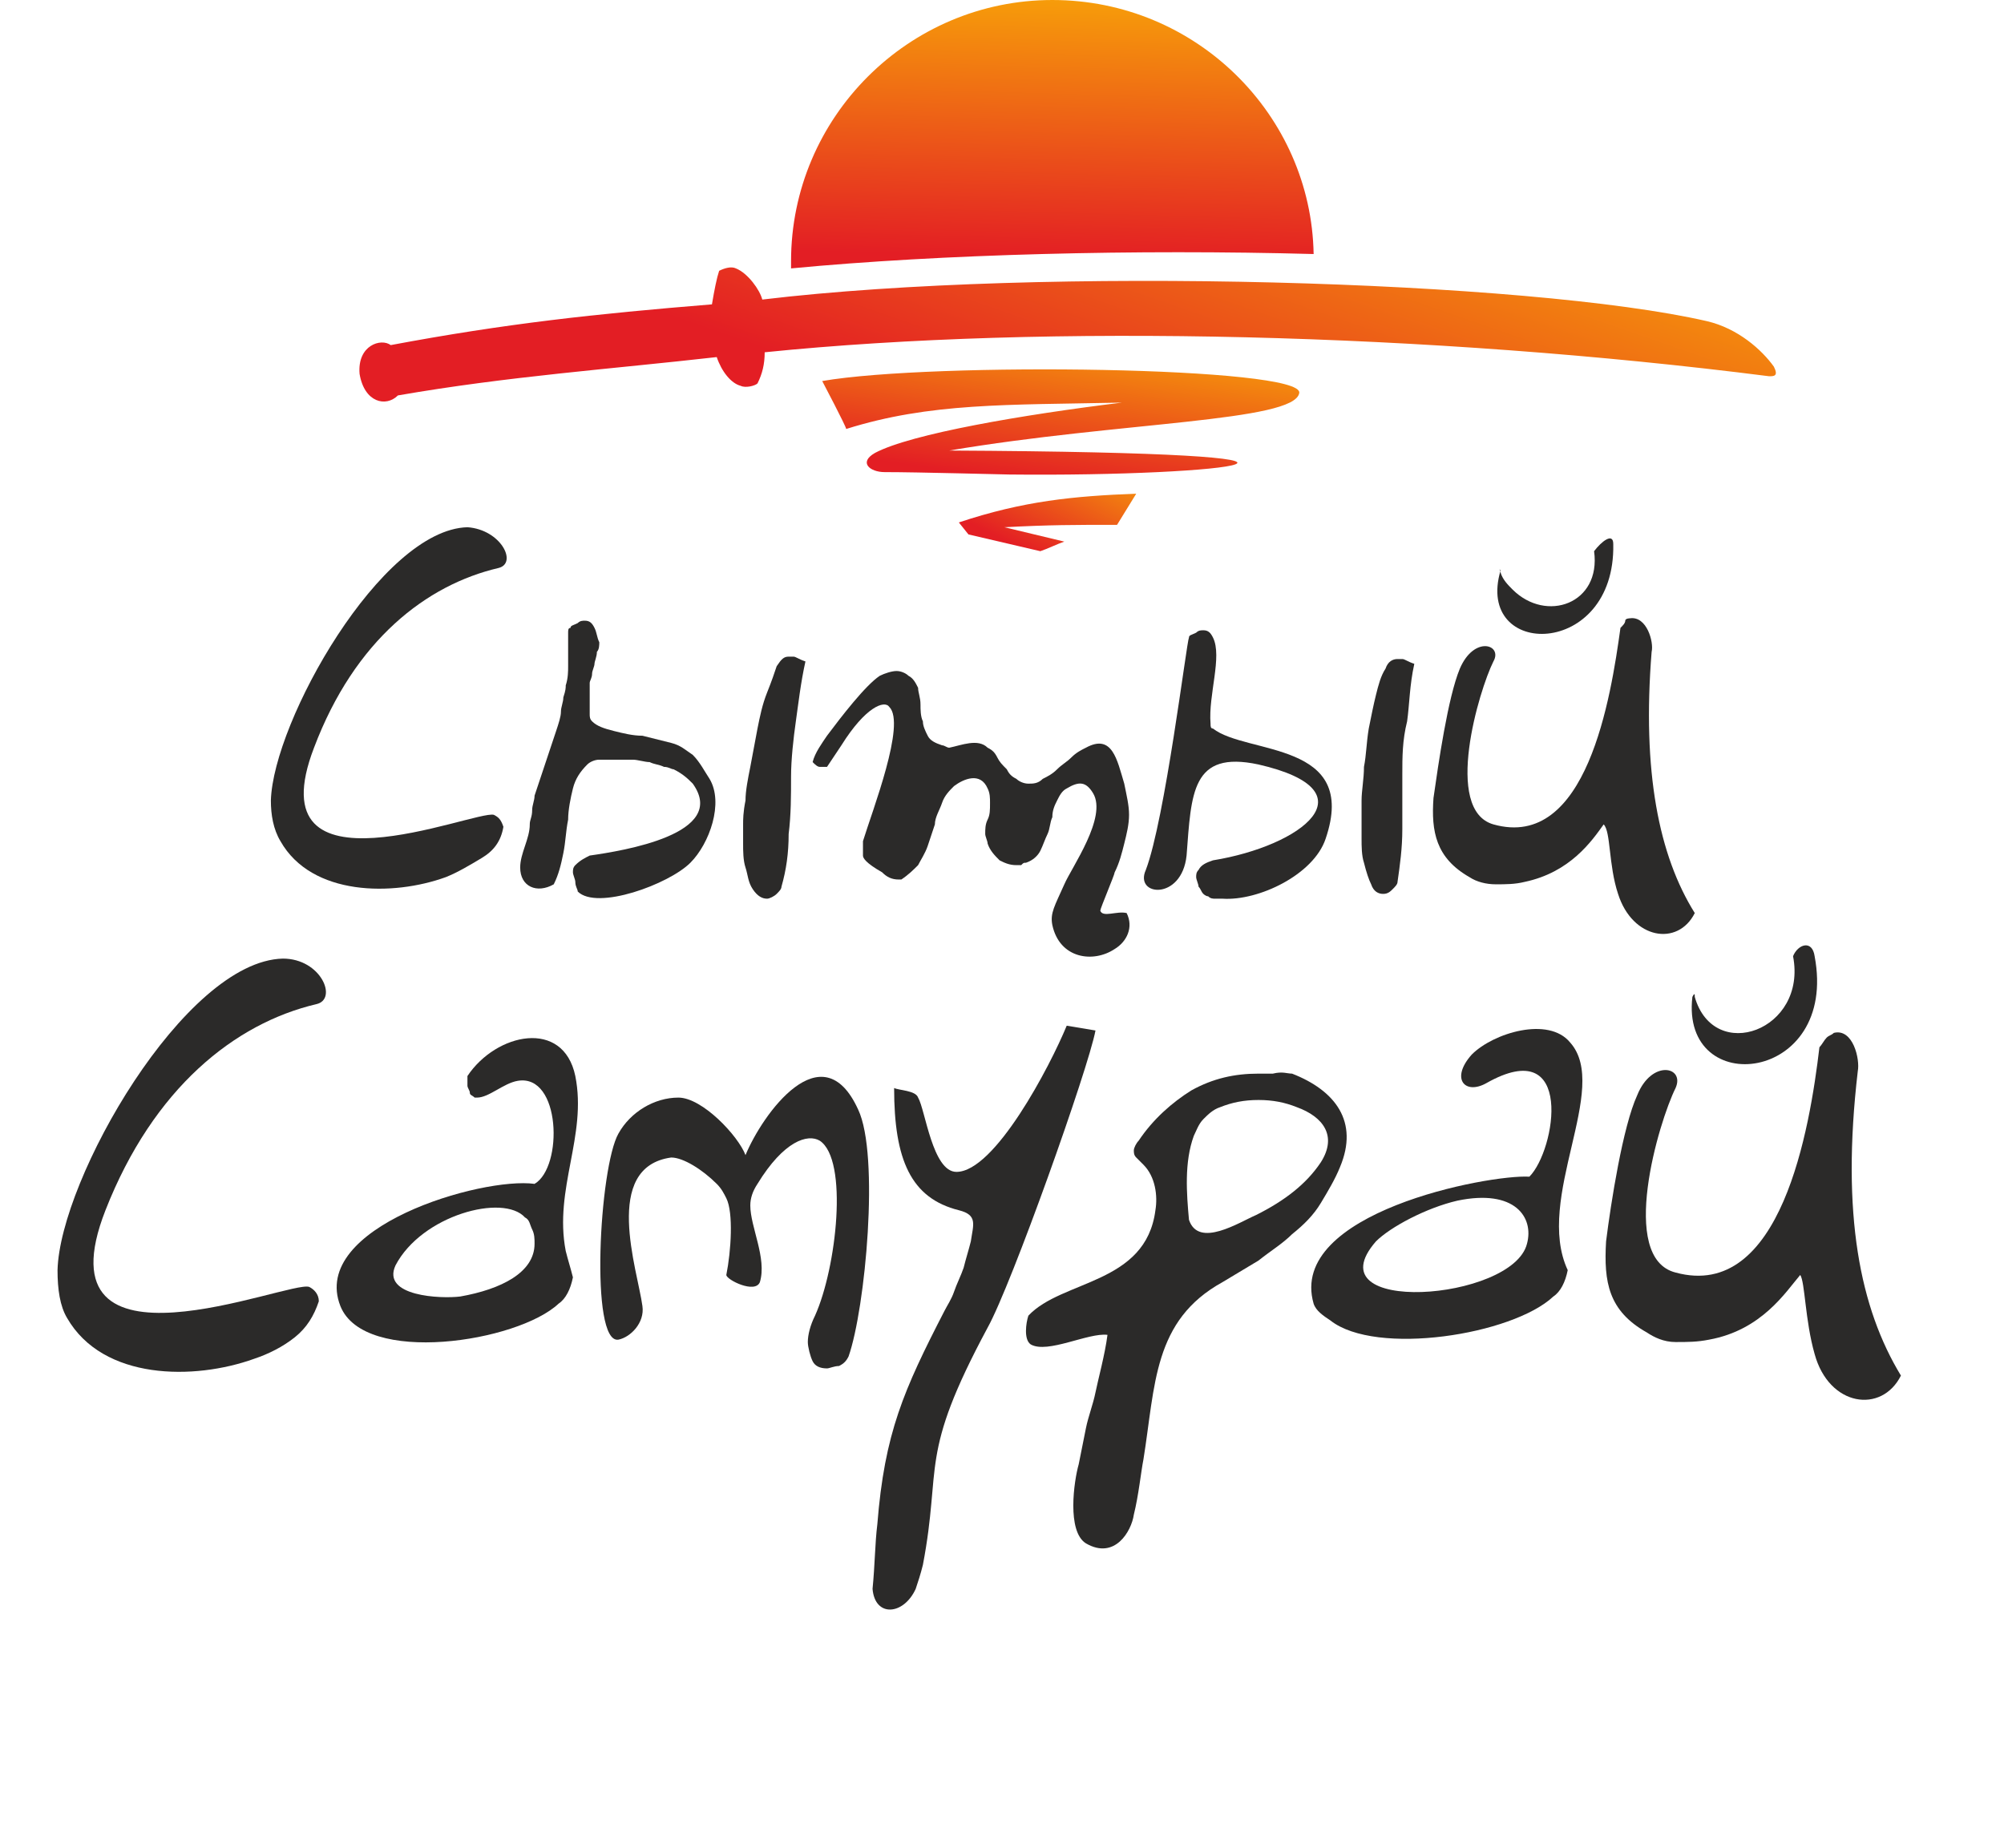 <svg enable-background="new 0 0 83.6 77.1" viewBox="0 0 83.6 77.1" xmlns="http://www.w3.org/2000/svg" xmlns:xlink="http://www.w3.org/1999/xlink"><linearGradient id="a"><stop offset="0" stop-color="#e31e24"/><stop offset="1" stop-color="#fecc00"/></linearGradient><linearGradient id="b" gradientTransform="matrix(.075 0 0 -.075 -592.018 -312.212)" gradientUnits="userSpaceOnUse" x1="8482.027" x2="8487.717" xlink:href="#a" y1="-4306.587" y2="-4108.547"/><linearGradient id="c" gradientTransform="matrix(.075 0 0 -.075 -592.018 -312.212)" gradientUnits="userSpaceOnUse" x1="8477.593" x2="8579.403" xlink:href="#a" y1="-4412.062" y2="-4118.602"/><linearGradient id="d" gradientTransform="matrix(.075 0 0 -.075 -592.018 -312.212)" gradientUnits="userSpaceOnUse" x1="8478.988" x2="8495.748" xlink:href="#a" y1="-4432.583" y2="-4313.113"/><linearGradient id="e" gradientTransform="matrix(.075 0 0 -.075 -592.018 -312.212)" gradientUnits="userSpaceOnUse" x1="8467.554" x2="8509.443" xlink:href="#a" y1="-4471.031" y2="-4386.141"/><g fill="#2b2a29"><path d="m33 32.4c0 .8 0 1.6-.1 2.4 0 .8-.1 1.5-.3 2.2 0 .1-.1.2-.2.3s-.3.2-.4.2c-.2 0-.4-.1-.6-.4s-.2-.6-.3-.9-.1-.7-.1-1 0-.6 0-.8 0-.5.1-1c0-.4.1-.9.2-1.4s.2-1.1.3-1.6.2-1 .4-1.5.3-.8.4-1.1c.2-.3.3-.4.5-.4h.2c.1 0 .2.1.5.2-.2.9-.3 1.8-.4 2.5s-.2 1.6-.2 2.3zm-10.9 2c0-.2.1-.3.1-.6 0-.2.1-.4.1-.6.1-.3.2-.6.3-.9s.2-.6.3-.9.2-.6.3-.9.2-.6.2-.8.1-.4.1-.6c.1-.3.1-.4.1-.5.1-.3.1-.6.1-.8s0-.4 0-.6 0-.4 0-.5 0-.2 0-.3 0-.2.1-.2c0-.1.1-.1.3-.2.1-.1.2-.1.3-.1.2 0 .3.1.4.3s.1.4.2.6c0 .1 0 .3-.1.4 0 .2-.1.4-.1.5s-.1.3-.1.4c0 .2-.1.3-.1.4v.3.5.5c0 .1 0 .2.1.3.2.2.5.3.9.4s.8.2 1.2.2c.4.1.8.2 1.2.3s.6.3.9.5c.3.3.5.7.7 1 .6 1 0 2.7-.8 3.5-.9.9-3.9 2-4.7 1.2 0-.1-.1-.2-.1-.4 0-.1-.1-.3-.1-.4s0-.2.1-.3c.2-.2.4-.3.6-.4 1.4-.2 5.8-.9 4.3-3-.2-.2-.4-.4-.8-.6-.1 0-.2-.1-.4-.1-.2-.1-.4-.1-.6-.2-.2 0-.5-.1-.7-.1s-.5 0-.7 0c-.3 0-.5 0-.7 0s-.4.1-.5.2c-.3.3-.5.6-.6 1s-.2.9-.2 1.3c-.1.5-.1.9-.2 1.4s-.2.9-.4 1.3c-.7.4-1.4.1-1.4-.7 0-.3.1-.6.2-.9s.2-.6.2-.9z"/><path clip-rule="evenodd" d="m38.3 28.7c0 .2.1.4.1.7 0 .2 0 .5.1.7 0 .2.1.4.2.6s.3.3.6.4c.1 0 .2.1.3.1.5-.1 1.2-.4 1.6 0 .2.1.3.2.4.4s.2.3.4.5c.1.2.2.3.4.4.1.1.3.2.5.2s.4 0 .6-.2c.2-.1.4-.2.6-.4s.4-.3.6-.5.4-.3.6-.4c1.1-.6 1.3.5 1.6 1.5.1.5.2.9.2 1.3s-.1.8-.2 1.2-.2.8-.4 1.2c0 .1-.6 1.5-.6 1.6.1.3.7 0 1.1.1.3.6 0 1.2-.5 1.5-.9.6-2.3.4-2.6-1-.1-.5.1-.8.5-1.7.3-.7 1.8-2.8 1.2-3.8-.3-.5-.6-.5-1.1-.2-.2.1-.3.3-.4.5s-.2.4-.2.7c-.1.2-.1.5-.2.7s-.2.5-.3.7-.3.4-.6.5c-.1 0-.1 0-.2.1-.1 0-.1 0-.2 0-.3 0-.5-.1-.7-.2-.2-.2-.4-.4-.5-.7 0-.1-.1-.3-.1-.4 0-.2 0-.4.1-.6s.1-.4.1-.7c0-.2 0-.4-.1-.6-.3-.7-1-.4-1.4-.1-.2.2-.4.4-.5.7s-.3.6-.3.9c-.1.3-.2.6-.3.9s-.3.6-.4.8c-.2.2-.4.4-.7.6h-.1c-.3 0-.5-.1-.7-.3-.7-.4-.8-.6-.8-.7s0-.2 0-.3 0-.2 0-.3c.4-1.3 1.8-4.9 1.1-5.6-.2-.3-1 0-2 1.6-.2.3-.4.6-.6.9-.1 0-.2 0-.3 0s-.2-.1-.3-.2c.1-.4.4-.8.6-1.1.6-.8 1.6-2.1 2.2-2.5.2-.1.5-.2.7-.2s.4.1.5.2c.2.1.3.3.4.5z" fill-rule="evenodd"/><path d="m58.5 32.3v2.3c0 .8-.1 1.5-.2 2.2 0 .1-.1.2-.2.3s-.2.2-.4.2-.4-.1-.5-.4c-.1-.2-.2-.5-.3-.9-.1-.3-.1-.7-.1-1s0-.6 0-.7c0-.2 0-.5 0-.9s.1-.9.1-1.4c.1-.5.1-1 .2-1.6.1-.5.2-1 .3-1.4s.2-.8.4-1.1c.1-.3.3-.4.5-.4h.2c.1 0 .2.1.5.2-.2.9-.2 1.7-.3 2.4-.2.8-.2 1.5-.2 2.2zm-8.9-5.7c0-.1.1-.1.3-.2.1-.1.2-.1.3-.1.2 0 .3.1.4.3.4.8-.2 2.4-.1 3.6 0 .1 0 .2.1.2 1.4 1.1 6.1.5 4.7 4.6-.5 1.5-2.8 2.6-4.3 2.5-.1 0-.2 0-.3 0s-.2 0-.3-.1c-.1 0-.2-.1-.2-.1-.1-.1-.1-.2-.2-.3 0-.1-.1-.3-.1-.4s0-.2.1-.3c.1-.2.3-.3.6-.4 3.7-.6 6.7-2.9 1.9-4-2.8-.6-2.8 1.2-3 3.8-.2 1.9-2.2 1.7-1.7.6.8-2.1 1.7-9.5 1.8-9.7z"/><path d="m62.6 23.9c.1.3.3.5.5.7 1.4 1.4 3.7.6 3.4-1.6.3-.4.8-.8.8-.3.1 4.8-5.8 4.8-4.7 1.1-.1-.1 0 0 0 .1z"/><path d="m70.7 38.1c-.7 1.4-2.6 1.1-3.2-.8-.4-1.2-.3-2.6-.6-2.9-.5.7-1.4 2-3.3 2.4-.4.1-.8.1-1.2.1s-.8-.1-1.1-.3c-1.4-.8-1.6-1.9-1.5-3.3.2-1.4.6-4.2 1.1-5.4.6-1.4 1.8-1 1.4-.3-.6 1.2-2.1 6.2 0 6.8 3.9 1.1 4.9-5.3 5.3-8.2.1-.1.2-.2.2-.3s.2-.1.2-.1c.7-.1 1 1 .9 1.4-.4 5 .3 8.5 1.8 10.9z"/><path d="m20.8 23.7c-3 .7-6 3-7.7 7.5-2.5 6.5 6.7 2.6 7.5 2.8.2.1.3.2.4.5-.1.6-.4 1-.9 1.3s-1 .6-1.5.8c-2.2.8-5.6.8-6.9-1.5-.3-.5-.4-1.1-.4-1.7.1-3.3 4.6-11.3 8.2-11.4 1.4.1 2.1 1.5 1.3 1.7z"/><path d="m24 44.9c.5 2.5-.9 4.7-.4 7.3.1.4.2.7.3 1.1-.1.5-.3.9-.6 1.1-1.7 1.6-8.1 2.6-9.1.1-1.3-3.3 5.9-5.4 8.1-5.1 1.2-.7 1.1-4.6-.7-4.3-.6.1-1.2.7-1.7.7h-.1c-.1-.1-.2-.1-.2-.2s-.1-.2-.1-.3 0-.1 0-.2 0-.1 0-.2c1.2-1.8 4-2.4 4.5 0zm-1.7 7c0-.2 0-.4-.1-.6s-.1-.4-.3-.5c-.9-1-4.3-.1-5.4 2-.6 1.3 1.9 1.4 2.7 1.3 1.7-.3 3.1-1 3.1-2.2z"/><path d="m33.7 56c0-.3.1-.7.3-1.1.9-2 1.4-6.5.2-7.3-.5-.3-1.5 0-2.6 1.8-.2.3-.3.6-.3.9 0 .9.7 2.2.4 3.2-.2.5-1.4-.1-1.4-.3.2-1 .3-2.6 0-3.2-.1-.2-.2-.4-.4-.6-.6-.6-1.4-1.1-1.9-1.1-2.9.4-1.4 4.7-1.2 6.2.1.7-.5 1.3-1 1.4-1.2.2-.8-7.2 0-8.6.5-.9 1.5-1.5 2.5-1.5s2.5 1.6 2.8 2.4c.7-1.7 3.2-5.2 4.7-1.9.9 1.9.3 8.3-.4 10.3-.1.2-.2.3-.4.4-.2 0-.4.1-.5.1-.3 0-.5-.1-.6-.3s-.2-.6-.2-.8z"/><path d="m53.9 44.8c1.8.7 2.8 2 2 3.9-.2.5-.5 1-.8 1.5s-.7.9-1.2 1.3c-.4.4-.9.7-1.4 1.1-.5.3-1 .6-1.5.9-2.9 1.6-2.8 4.3-3.3 7.4-.1.5-.2 1.5-.4 2.3-.1.7-.8 1.9-2 1.2-.8-.5-.5-2.6-.3-3.3.1-.5.2-1 .3-1.5s.3-1 .4-1.5.4-1.6.5-2.4c-.8-.1-2.5.8-3.2.4-.3-.2-.2-.9-.1-1.2 1.4-1.5 4.9-1.3 5.3-4.4.1-.6 0-1.4-.5-1.9-.1-.1-.2-.2-.3-.3s-.1-.2-.1-.3.1-.3.2-.4c.6-.9 1.4-1.6 2.2-2.1.9-.5 1.8-.7 2.8-.7h.6c.4-.1.6 0 .8 0zm1.2 3.7c.7-1.1.1-1.9-1-2.3-.5-.2-1-.3-1.6-.3s-1.1.1-1.6.3c-.3.1-.5.3-.7.5s-.3.5-.4.7c-.4 1.1-.3 2.4-.2 3.5.4 1.2 2.1.1 2.8-.2 1.2-.6 2.1-1.3 2.7-2.2z"/><path d="m65.4 53c-.1.5-.3.9-.6 1.1-1.7 1.6-7.4 2.5-9.3 1-.3-.2-.6-.4-.7-.7-1.1-3.8 7.3-5.4 9-5.3 1.1-1.1 1.9-6-1.8-3.9-.9.5-1.5-.2-.6-1.2.9-.9 3.2-1.6 4.1-.5 1.7 1.9-1.5 6.5-.1 9.5zm-4.6-2.9c-1.3.3-2.8 1.1-3.4 1.7-2.7 3.1 5.7 2.5 6.3.1.3-1.1-.5-2.3-2.9-1.8z"/><path d="m70.7 41.6c.8 2.8 4.7 1.4 4.1-1.7.2-.5.8-.7.9 0 1 5.3-5.6 6-5.1 1.7.1-.2.1-.1.1 0z"/><path d="m79.3 57.4c-.8 1.6-3 1.3-3.6-.9-.4-1.4-.4-3-.6-3.3-.6.7-1.6 2.3-3.8 2.7-.5.1-.9.1-1.4.1s-.9-.2-1.2-.4c-1.6-.9-1.8-2.1-1.7-3.8.2-1.6.7-4.8 1.3-6.1.6-1.5 2-1.2 1.6-.3-.7 1.4-2.4 7.1 0 7.7 4.4 1.2 5.6-6 6-9.4.1-.1.2-.3.3-.4s.2-.1.3-.2c.8-.2 1.1 1.1 1 1.6-.7 6 .1 9.9 1.8 12.7z"/><path d="m13.2 41.9c-3.4.8-6.8 3.5-8.8 8.6-2.9 7.4 7.7 2.9 8.5 3.2.2.1.4.3.4.6-.2.6-.5 1.1-1 1.5s-1.1.7-1.7.9c-2.5.9-6.3.9-7.8-1.7-.3-.5-.4-1.2-.4-2 .1-3.8 5.3-12.9 9.4-13 1.6 0 2.3 1.7 1.4 1.9z"/><path d="m45.7 43c-.3 1.6-3.5 10.6-4.5 12.4-2.9 5.4-1.9 5.7-2.7 9.9-.1.4-.2.7-.3 1-.5 1.1-1.7 1.2-1.8 0 .1-1 .1-1.9.2-2.7.3-3.8 1.1-5.6 2.8-8.9.1-.2.3-.5.4-.8s.3-.7.4-1c.1-.4.2-.7.3-1.1.1-.7.3-1.1-.5-1.3-2-.5-2.7-2.1-2.7-5.1.2.1.9.1 1 .4.3.5.6 3.1 1.6 3.1 1.6 0 3.9-4.4 4.6-6.1z"/></g><path clip-rule="evenodd" d="m43.9 0c-6 0-10.9 4.9-10.9 10.9v.3c6.3-.6 14.4-.8 21.8-.6-.1-5.8-4.9-10.6-10.9-10.6z" fill="url(#b)" fill-rule="evenodd"/><path clip-rule="evenodd" d="m29.9 14.9c-4.4.5-8.7.8-13.3 1.6-.5.5-1.4.3-1.6-.9-.1-1.2.9-1.5 1.3-1.2 4.8-.9 8.5-1.3 13.4-1.7.1-.6.2-1.1.3-1.4.2-.1.5-.2.7-.1.5.2 1 .9 1.1 1.3 11.7-1.4 32-.8 39.4.9 1.3.3 2.3 1.2 2.8 1.9.2.4 0 .4-.2.4-14.1-1.8-30.1-2.2-41.9-1 0 .5-.1.9-.3 1.3-.1.1-.5.2-.7.1-.4-.1-.8-.6-1-1.2z" fill="url(#c)" fill-rule="evenodd"/><path clip-rule="evenodd" d="m34.3 15.9c4.6-.8 20.1-.6 19.9.5-.2 1.2-7.5 1.2-14.6 2.4 19.3.1 11.7 1.1 2.5 1-.2 0-3.8-.1-5.2-.1-.6 0-1.1-.4-.4-.8 1.5-.8 6.2-1.6 10.3-2.1-4.8.1-8 0-11.5 1.1 0-.1-1-2-1-2z" fill="url(#d)" fill-rule="evenodd"/><path clip-rule="evenodd" d="m46.6 21.9c-1.8 0-2.8 0-4.7.1l2.5.6c-.3.1-.7.3-1 .4l-3-.7-.4-.5c2.7-.9 4.8-1.1 7.4-1.2z" fill="url(#e)" fill-rule="evenodd"/></svg>